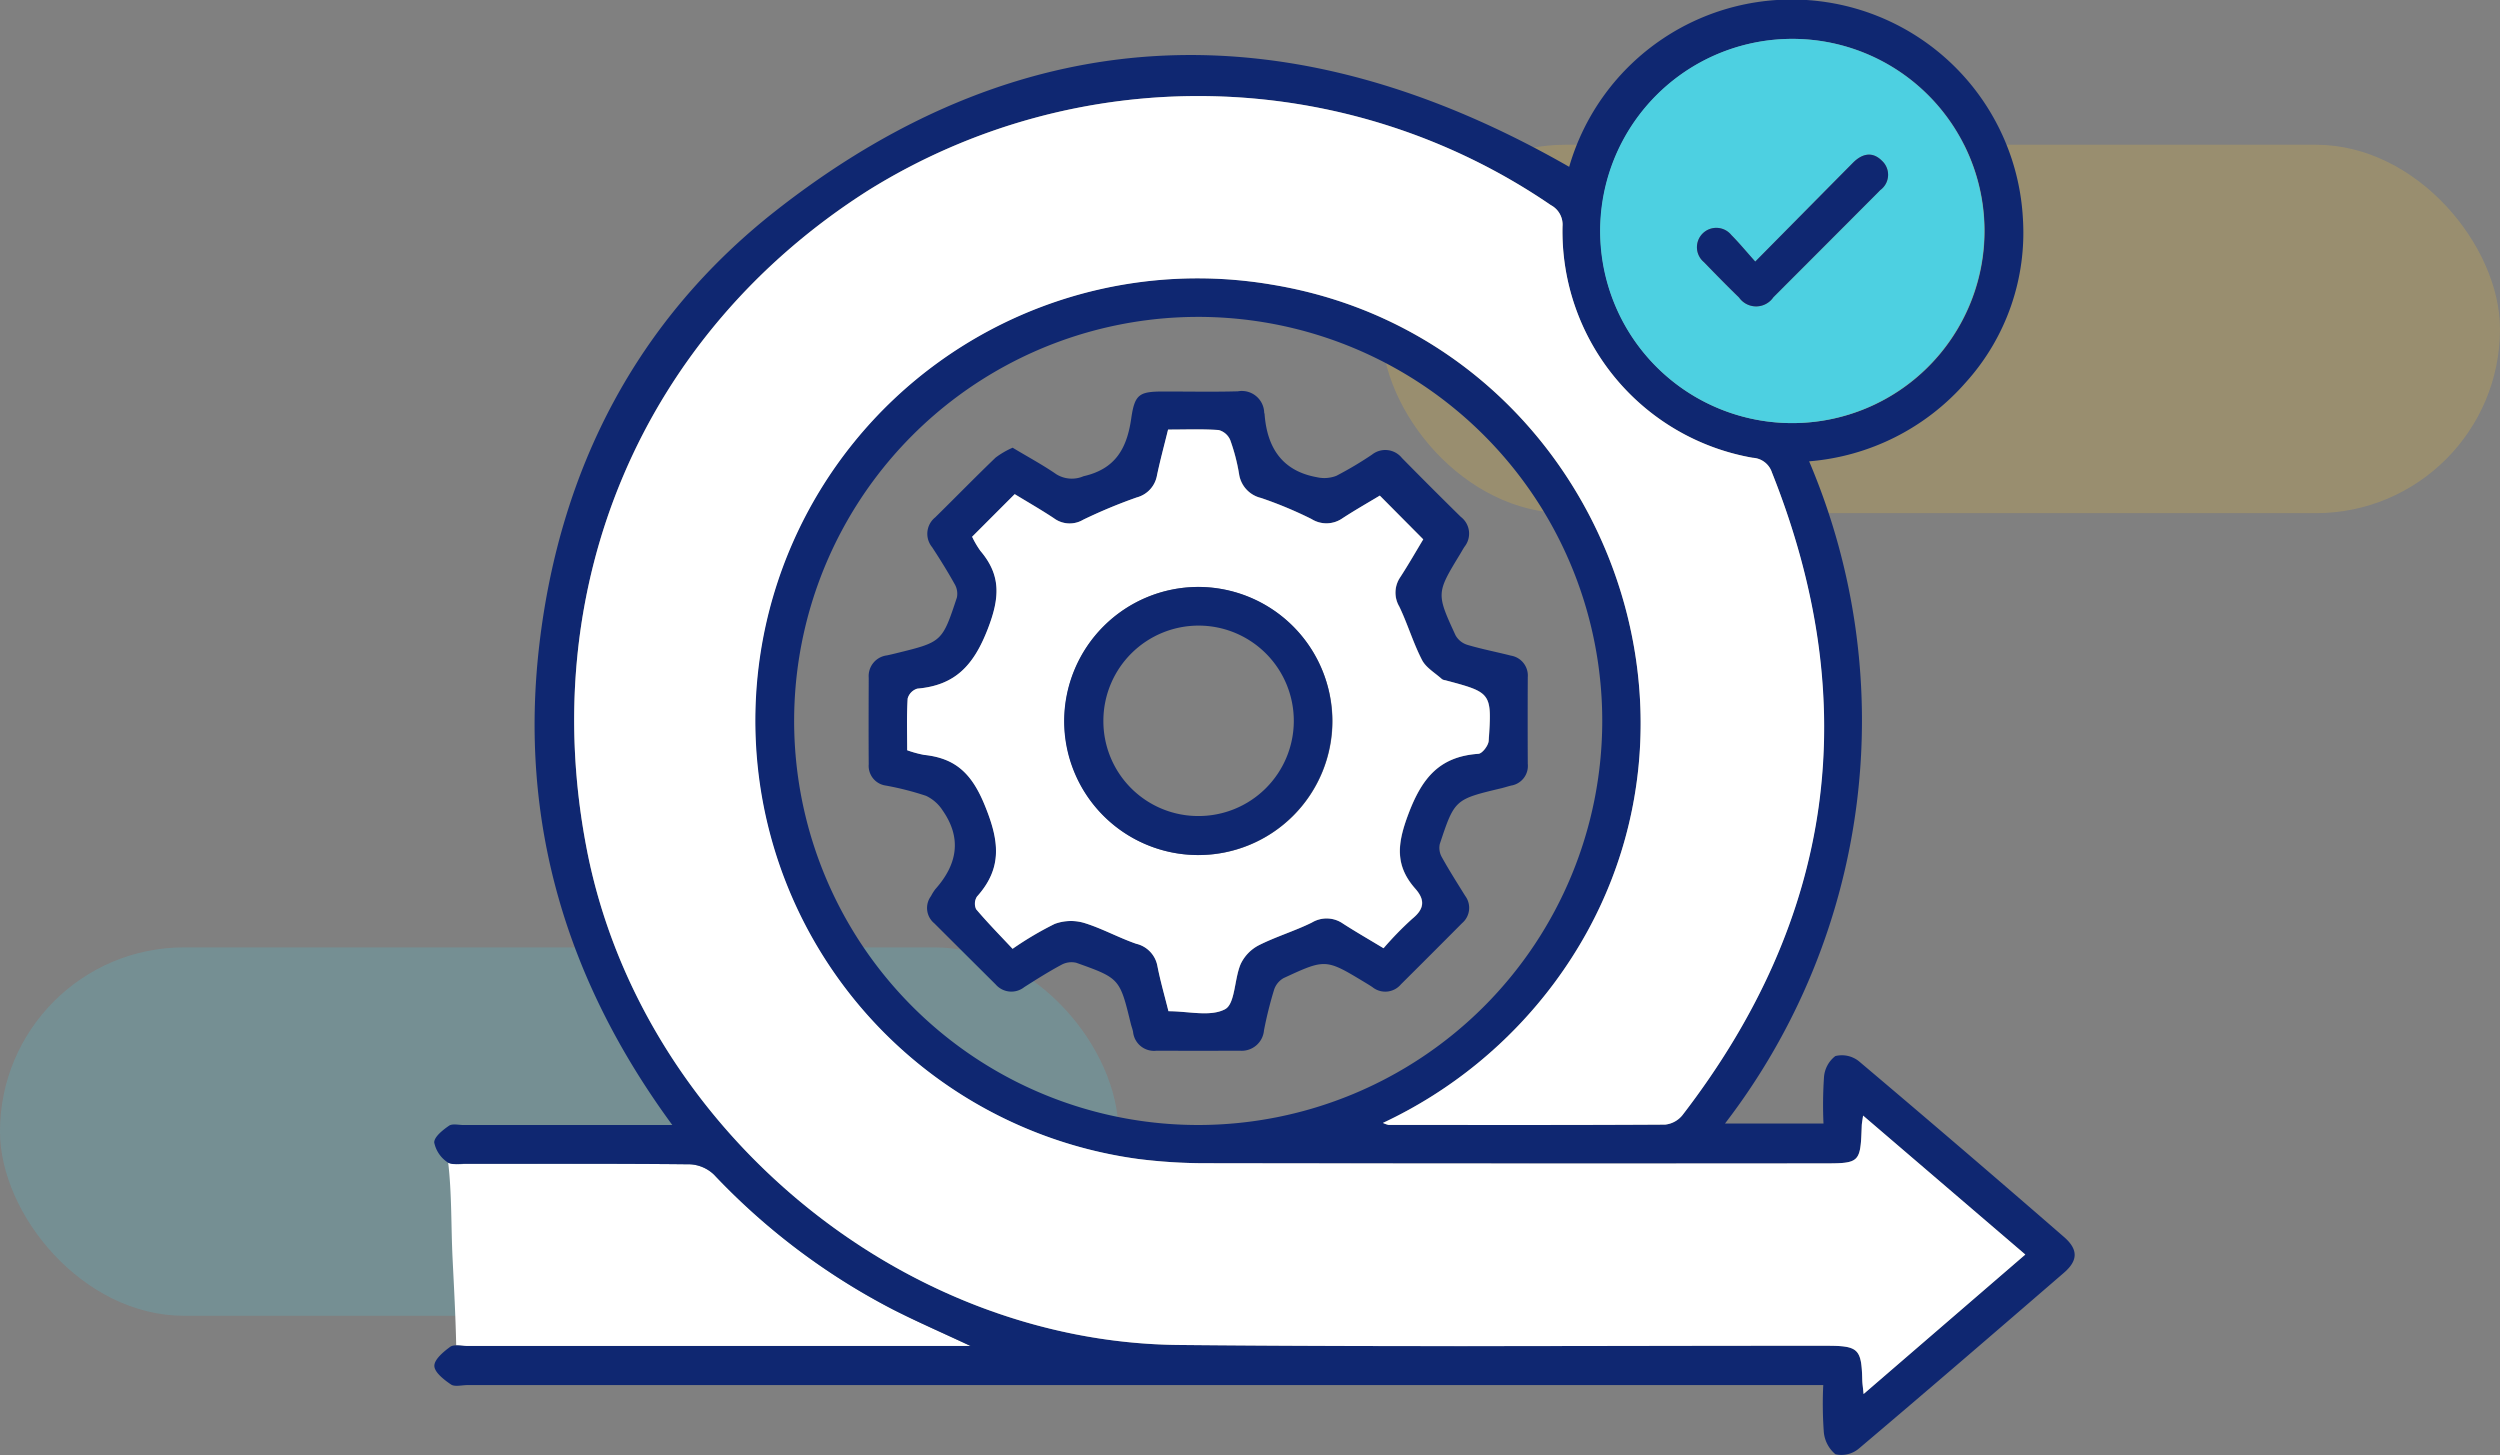 <svg xmlns="http://www.w3.org/2000/svg" xmlns:xlink="http://www.w3.org/1999/xlink" width="190" height="110.6" viewBox="0 0 190 110.6">
  <rect x="0" y="0" width="190" height="110.6" fill="#808080" stroke="none"/>
  <defs>
    <clipPath id="clip-path">
      <rect id="Rectángulo_44909" data-name="Rectángulo 44909" width="124.673" height="110.6" fill="none"/>
    </clipPath>
  </defs>
  <g id="Grupo_143171" data-name="Grupo 143171" transform="translate(-180 -2940)">
    <g id="Grupo_143078" data-name="Grupo 143078" transform="translate(0 110)">
      <g id="Grupo_141633" data-name="Grupo 141633" transform="translate(-105 2436.5)">
        <rect id="Rectángulo_41430" data-name="Rectángulo 41430" width="85" height="28" rx="14" transform="translate(390 404.5)" fill="#feca2e" opacity="0.2"/>
        <rect id="Rectángulo_41431" data-name="Rectángulo 41431" width="85" height="28" rx="14" transform="translate(285 465.5)" fill="#4dd0e1" opacity="0.2"/>
      </g>
      <g id="Grupo_143077" data-name="Grupo 143077" transform="translate(213 2830)">
        <g id="Grupo_143076" data-name="Grupo 143076" clip-path="url(#clip-path)">
          <path id="Trazado_197209" data-name="Trazado 197209" d="M23.356,262.047a2.842,2.842,0,0,0-1.825-.794c-5.7-.06-11.4-.034-17.1-.04a3.044,3.044,0,0,1-1.284-.085c.281,2.429.212,4.872.333,7.312.109,2.192.228,4.381.274,6.574.251,0,.536.045.783.045q18.3,0,36.606,0h1.7c-2.207-1.032-4.083-1.847-5.9-2.773a50.815,50.815,0,0,1-13.588-10.237" transform="translate(-2.083 -172.766)" fill="#fff"/>
          <path id="Trazado_197210" data-name="Trazado 197210" d="M105.57,105.267H2.514c-.422,0-.952.149-1.243-.049-.527-.358-1.25-.919-1.26-1.408s.692-1.077,1.206-1.452c.28-.2.818-.064,1.24-.064q18.3,0,36.606,0h1.7c-2.207-1.032-4.083-1.847-5.9-2.773A50.822,50.822,0,0,1,21.273,89.282a2.844,2.844,0,0,0-1.825-.795c-5.7-.06-11.4-.033-17.1-.039-.462,0-1.054.11-1.355-.126A2.385,2.385,0,0,1,0,86.827c0-.431.652-.945,1.121-1.269.261-.18.738-.056,1.118-.056,5.189,0,10.379,0,15.857,0-8.07-10.99-11.677-23.071-10.107-36.5,1.567-13.4,7.435-24.73,18.017-33.023C45.183.955,65.452.757,86.258,12.679A17.6,17.6,0,0,1,120.74,16.6,16.97,16.97,0,0,1,116.4,29.061a17.712,17.712,0,0,1-11.906,6A50.289,50.289,0,0,1,98.1,85.388h7.485a31.438,31.438,0,0,1,.039-3.527,2.225,2.225,0,0,1,.862-1.6,2.073,2.073,0,0,1,1.781.385q7.837,6.62,15.58,13.35c1.106.955,1.1,1.8,0,2.744-5.176,4.47-10.355,8.938-15.577,13.354a2.058,2.058,0,0,1-1.775.43,2.486,2.486,0,0,1-.888-1.721,29.616,29.616,0,0,1-.039-3.534M72.1,85.343a2.183,2.183,0,0,0,.419.151c7.009,0,14.018.02,21.027-.024a1.95,1.95,0,0,0,1.317-.719q17.28-22.48,6.8-48.846a1.619,1.619,0,0,0-1.46-1.113,17.475,17.475,0,0,1-14.456-17.58,1.676,1.676,0,0,0-.885-1.622,47.455,47.455,0,0,0-51.87-1.125C15.843,25.356,7.666,44.546,11.612,64.644c4.1,20.9,23.68,37.367,44.963,37.573,16.423.159,32.848.05,49.273.06,2.378,0,2.624.239,2.682,2.568.007.282.051.564.1,1.1l12.29-10.6L108.594,84.785c-.058.431-.093.59-.1.75-.1,2.858-.126,2.884-2.97,2.884q-23.433,0-46.867-.014a40.8,40.8,0,0,1-5.174-.325A33.617,33.617,0,1,1,63.673,21.633c24.556,4.052,36.3,33.035,21.482,53.031A34.443,34.443,0,0,1,72.1,85.343M88.771,54.77A30.708,30.708,0,1,0,58.094,85.5,30.724,30.724,0,0,0,88.771,54.77m14.445-22.615A14.6,14.6,0,1,0,88.631,17.58a14.58,14.58,0,0,0,14.585,14.575" transform="translate(0 0)" fill="#0f2771"/>
          <path id="Trazado_197211" data-name="Trazado 197211" d="M92.895,99.615a34.444,34.444,0,0,0,13.053-10.679c14.814-20,3.075-48.979-21.482-53.03a33.616,33.616,0,1,0-10.189,66.446,40.732,40.732,0,0,0,5.174.325q23.433.037,46.867.014c2.843,0,2.87-.026,2.97-2.884.005-.16.041-.318.1-.75l12.328,10.561-12.29,10.6c-.051-.535-.095-.816-.1-1.1-.058-2.329-.3-2.566-2.682-2.568-16.424-.01-32.85.1-49.273-.061-21.284-.206-40.86-16.671-44.963-37.573-3.946-20.1,4.231-39.287,21.382-50.179a47.454,47.454,0,0,1,51.87,1.125,1.676,1.676,0,0,1,.885,1.622A17.475,17.475,0,0,0,121,49.064a1.62,1.62,0,0,1,1.46,1.113q10.512,26.368-6.8,48.846a1.952,1.952,0,0,1-1.317.719c-7.009.043-14.018.028-21.027.023a2.176,2.176,0,0,1-.419-.15" transform="translate(-20.793 -14.272)" fill="#fff"/>
          <path id="Trazado_197212" data-name="Trazado 197212" d="M276.508,37.916A14.6,14.6,0,1,1,291.1,23.368a14.622,14.622,0,0,1-14.593,14.548m-2.817-12.275c-.686-.768-1.222-1.421-1.815-2.016a1.472,1.472,0,1,0-2.084,2.059c.878.908,1.763,1.811,2.669,2.691a1.586,1.586,0,0,0,2.61-.025q3.986-3.966,7.944-7.96c.06-.06.118-.12.177-.181a1.441,1.441,0,0,0,.131-2.226c-.736-.745-1.526-.536-2.215.159-2.4,2.421-4.794,4.846-7.417,7.5" transform="translate(-173.292 -5.761)" fill="#4dd0e1"/>
          <path id="Trazado_197213" data-name="Trazado 197213" d="M108.5,92.167c1.184.711,2.3,1.311,3.333,2.024a2.237,2.237,0,0,0,2.057.144c2.435-.552,3.3-2.122,3.627-4.4.271-1.882.635-2.038,2.531-2.039,1.858,0,3.717.038,5.573-.014a1.7,1.7,0,0,1,2,1.619c.006.042.026.082.029.123.194,2.543,1.334,4.316,3.987,4.789a2.549,2.549,0,0,0,1.464-.107,27.485,27.485,0,0,0,2.717-1.615,1.622,1.622,0,0,1,2.27.258q2.222,2.257,4.479,4.478a1.6,1.6,0,0,1,.283,2.261c-.117.175-.217.361-.327.542-1.818,2.993-1.832,3-.358,6.2a1.557,1.557,0,0,0,.891.719c1.089.325,2.211.538,3.314.82a1.535,1.535,0,0,1,1.283,1.638q-.016,3.294,0,6.588a1.512,1.512,0,0,1-1.256,1.649c-.246.06-.487.139-.733.2-3.558.851-3.57.847-4.7,4.248a1.435,1.435,0,0,0,.168,1.014c.553.995,1.166,1.957,1.766,2.925a1.523,1.523,0,0,1-.232,2.066q-2.321,2.336-4.657,4.659a1.554,1.554,0,0,1-2.172.2c-.175-.118-.356-.226-.537-.336-3-1.812-3.007-1.826-6.213-.338a1.579,1.579,0,0,0-.718.893,29.85,29.85,0,0,0-.763,3.067,1.7,1.7,0,0,1-1.83,1.554q-3.167.012-6.333,0a1.6,1.6,0,0,1-1.787-1.426c-.035-.207-.118-.4-.169-.609-.841-3.452-.836-3.466-4.141-4.646a1.591,1.591,0,0,0-1.138.153c-.965.517-1.894,1.105-2.819,1.693a1.578,1.578,0,0,1-2.175-.2q-2.336-2.322-4.667-4.648a1.509,1.509,0,0,1-.255-2.059,3.792,3.792,0,0,1,.336-.535c1.649-1.85,2.04-3.834.57-5.96a3.054,3.054,0,0,0-1.275-1.133,22.261,22.261,0,0,0-3.058-.781,1.509,1.509,0,0,1-1.3-1.616c-.016-2.2-.007-4.392,0-6.587a1.581,1.581,0,0,1,1.388-1.691c.247-.053.493-.111.738-.172,3.445-.848,3.457-.844,4.575-4.227a1.44,1.44,0,0,0-.17-1.017c-.533-.958-1.114-1.891-1.714-2.808a1.6,1.6,0,0,1,.237-2.266c1.535-1.51,3.039-3.053,4.592-4.544a6.372,6.372,0,0,1,1.294-.75m28.194,38.042a25.238,25.238,0,0,1,2.179-2.238c.922-.744,1-1.427.235-2.29-1.575-1.783-1.369-3.45-.514-5.706,1.041-2.744,2.375-4.338,5.311-4.545.293-.021.756-.627.78-.985.247-3.664.226-3.665-3.31-4.607a.586.586,0,0,1-.238-.079c-.523-.476-1.215-.87-1.521-1.461-.672-1.3-1.089-2.733-1.724-4.057a2.079,2.079,0,0,1,.083-2.248c.638-.985,1.221-2.006,1.737-2.862l-3.3-3.325c-.893.539-1.883,1.1-2.835,1.722a2.13,2.13,0,0,1-2.359.057,30.657,30.657,0,0,0-3.837-1.6,2.193,2.193,0,0,1-1.668-1.831,14.431,14.431,0,0,0-.669-2.565,1.319,1.319,0,0,0-.878-.764c-1.255-.088-2.519-.036-3.846-.036-.3,1.223-.607,2.356-.847,3.5a2.1,2.1,0,0,1-1.532,1.656,38.862,38.862,0,0,0-4.071,1.695,2.009,2.009,0,0,1-2.233-.117c-.974-.645-1.99-1.226-2.974-1.827l-3.236,3.238a6.976,6.976,0,0,0,.63,1.074c1.591,1.873,1.47,3.59.553,5.952-1.069,2.754-2.471,4.268-5.35,4.517a1.087,1.087,0,0,0-.732.752c-.078,1.3-.035,2.6-.035,3.931a8.279,8.279,0,0,0,1.282.352c2.392.249,3.621,1.408,4.6,3.8,1.1,2.684,1.4,4.766-.58,6.97a1,1,0,0,0-.064.96c.89,1.05,1.858,2.034,2.77,3.009a24.957,24.957,0,0,1,3.2-1.893,3.561,3.561,0,0,1,2.221-.08c1.36.415,2.627,1.125,3.974,1.59a2.129,2.129,0,0,1,1.616,1.72c.226,1.144.551,2.268.834,3.406,1.526,0,3.188.44,4.3-.151.771-.409.7-2.279,1.182-3.421a3.1,3.1,0,0,1,1.363-1.43c1.308-.664,2.737-1.086,4.053-1.736a2.171,2.171,0,0,1,2.365.08c.956.616,1.943,1.183,3.084,1.872" transform="translate(-64.542 -58.142)" fill="#0f2771"/>
          <path id="Trazado_197214" data-name="Trazado 197214" d="M287.966,42.857c2.623-2.653,5.018-5.078,7.417-7.5.689-.7,1.479-.9,2.215-.159a1.441,1.441,0,0,1-.131,2.226c-.059.06-.117.121-.177.181q-3.97,3.981-7.944,7.96a1.586,1.586,0,0,1-2.61.025c-.906-.88-1.791-1.783-2.669-2.691a1.472,1.472,0,1,1,2.084-2.059c.593.6,1.129,1.249,1.815,2.016" transform="translate(-187.567 -22.977)" fill="#0f2771"/>
          <path id="Trazado_197215" data-name="Trazado 197215" d="M142.408,135.866c-1.141-.689-2.127-1.256-3.083-1.872a2.172,2.172,0,0,0-2.366-.08c-1.316.65-2.745,1.073-4.054,1.736a3.106,3.106,0,0,0-1.363,1.43c-.483,1.141-.41,3.012-1.182,3.421-1.115.591-2.776.151-4.3.151-.283-1.138-.608-2.262-.834-3.406a2.129,2.129,0,0,0-1.617-1.72c-1.347-.465-2.614-1.176-3.974-1.59a3.561,3.561,0,0,0-2.221.08,24.988,24.988,0,0,0-3.2,1.893c-.913-.975-1.881-1.959-2.771-3.009a1,1,0,0,1,.064-.96c1.976-2.2,1.683-4.285.579-6.969-.982-2.389-2.21-3.547-4.6-3.8a8.311,8.311,0,0,1-1.282-.352c0-1.327-.043-2.633.035-3.931a1.088,1.088,0,0,1,.732-.752c2.879-.249,4.28-1.763,5.35-4.518.917-2.362,1.038-4.079-.553-5.952a6.992,6.992,0,0,1-.63-1.074l3.236-3.238c.984.6,2,1.182,2.974,1.827a2.01,2.01,0,0,0,2.233.117,38.806,38.806,0,0,1,4.072-1.695,2.1,2.1,0,0,0,1.531-1.656c.24-1.147.548-2.281.847-3.5,1.326,0,2.591-.052,3.846.036a1.322,1.322,0,0,1,.878.765,14.465,14.465,0,0,1,.668,2.565,2.195,2.195,0,0,0,1.668,1.831,30.677,30.677,0,0,1,3.837,1.6,2.129,2.129,0,0,0,2.359-.057c.952-.621,1.941-1.183,2.835-1.722l3.3,3.325c-.516.856-1.1,1.877-1.737,2.862a2.078,2.078,0,0,0-.083,2.247c.635,1.324,1.052,2.755,1.725,4.057.3.592,1,.985,1.521,1.461a.58.58,0,0,0,.238.079c3.536.941,3.557.943,3.31,4.607-.024.359-.487.965-.78.986-2.936.207-4.271,1.8-5.311,4.545-.855,2.256-1.061,3.923.513,5.706.763.863.687,1.546-.235,2.29a25.15,25.15,0,0,0-2.18,2.238m-14.092-27.46a10.188,10.188,0,1,0,10.22,10.093,10.242,10.242,0,0,0-10.22-10.093" transform="translate(-70.259 -63.799)" fill="#fff"/>
          <path id="Trazado_197216" data-name="Trazado 197216" d="M151.662,131.822a10.188,10.188,0,1,1-10.182,10.137,10.222,10.222,0,0,1,10.182-10.137m0,17.411a7.236,7.236,0,1,0-7.2-7.238,7.209,7.209,0,0,0,7.2,7.238" transform="translate(-93.605 -87.215)" fill="#0f2771"/>
        </g>
      </g>
    </g>
  </g>
</svg>
